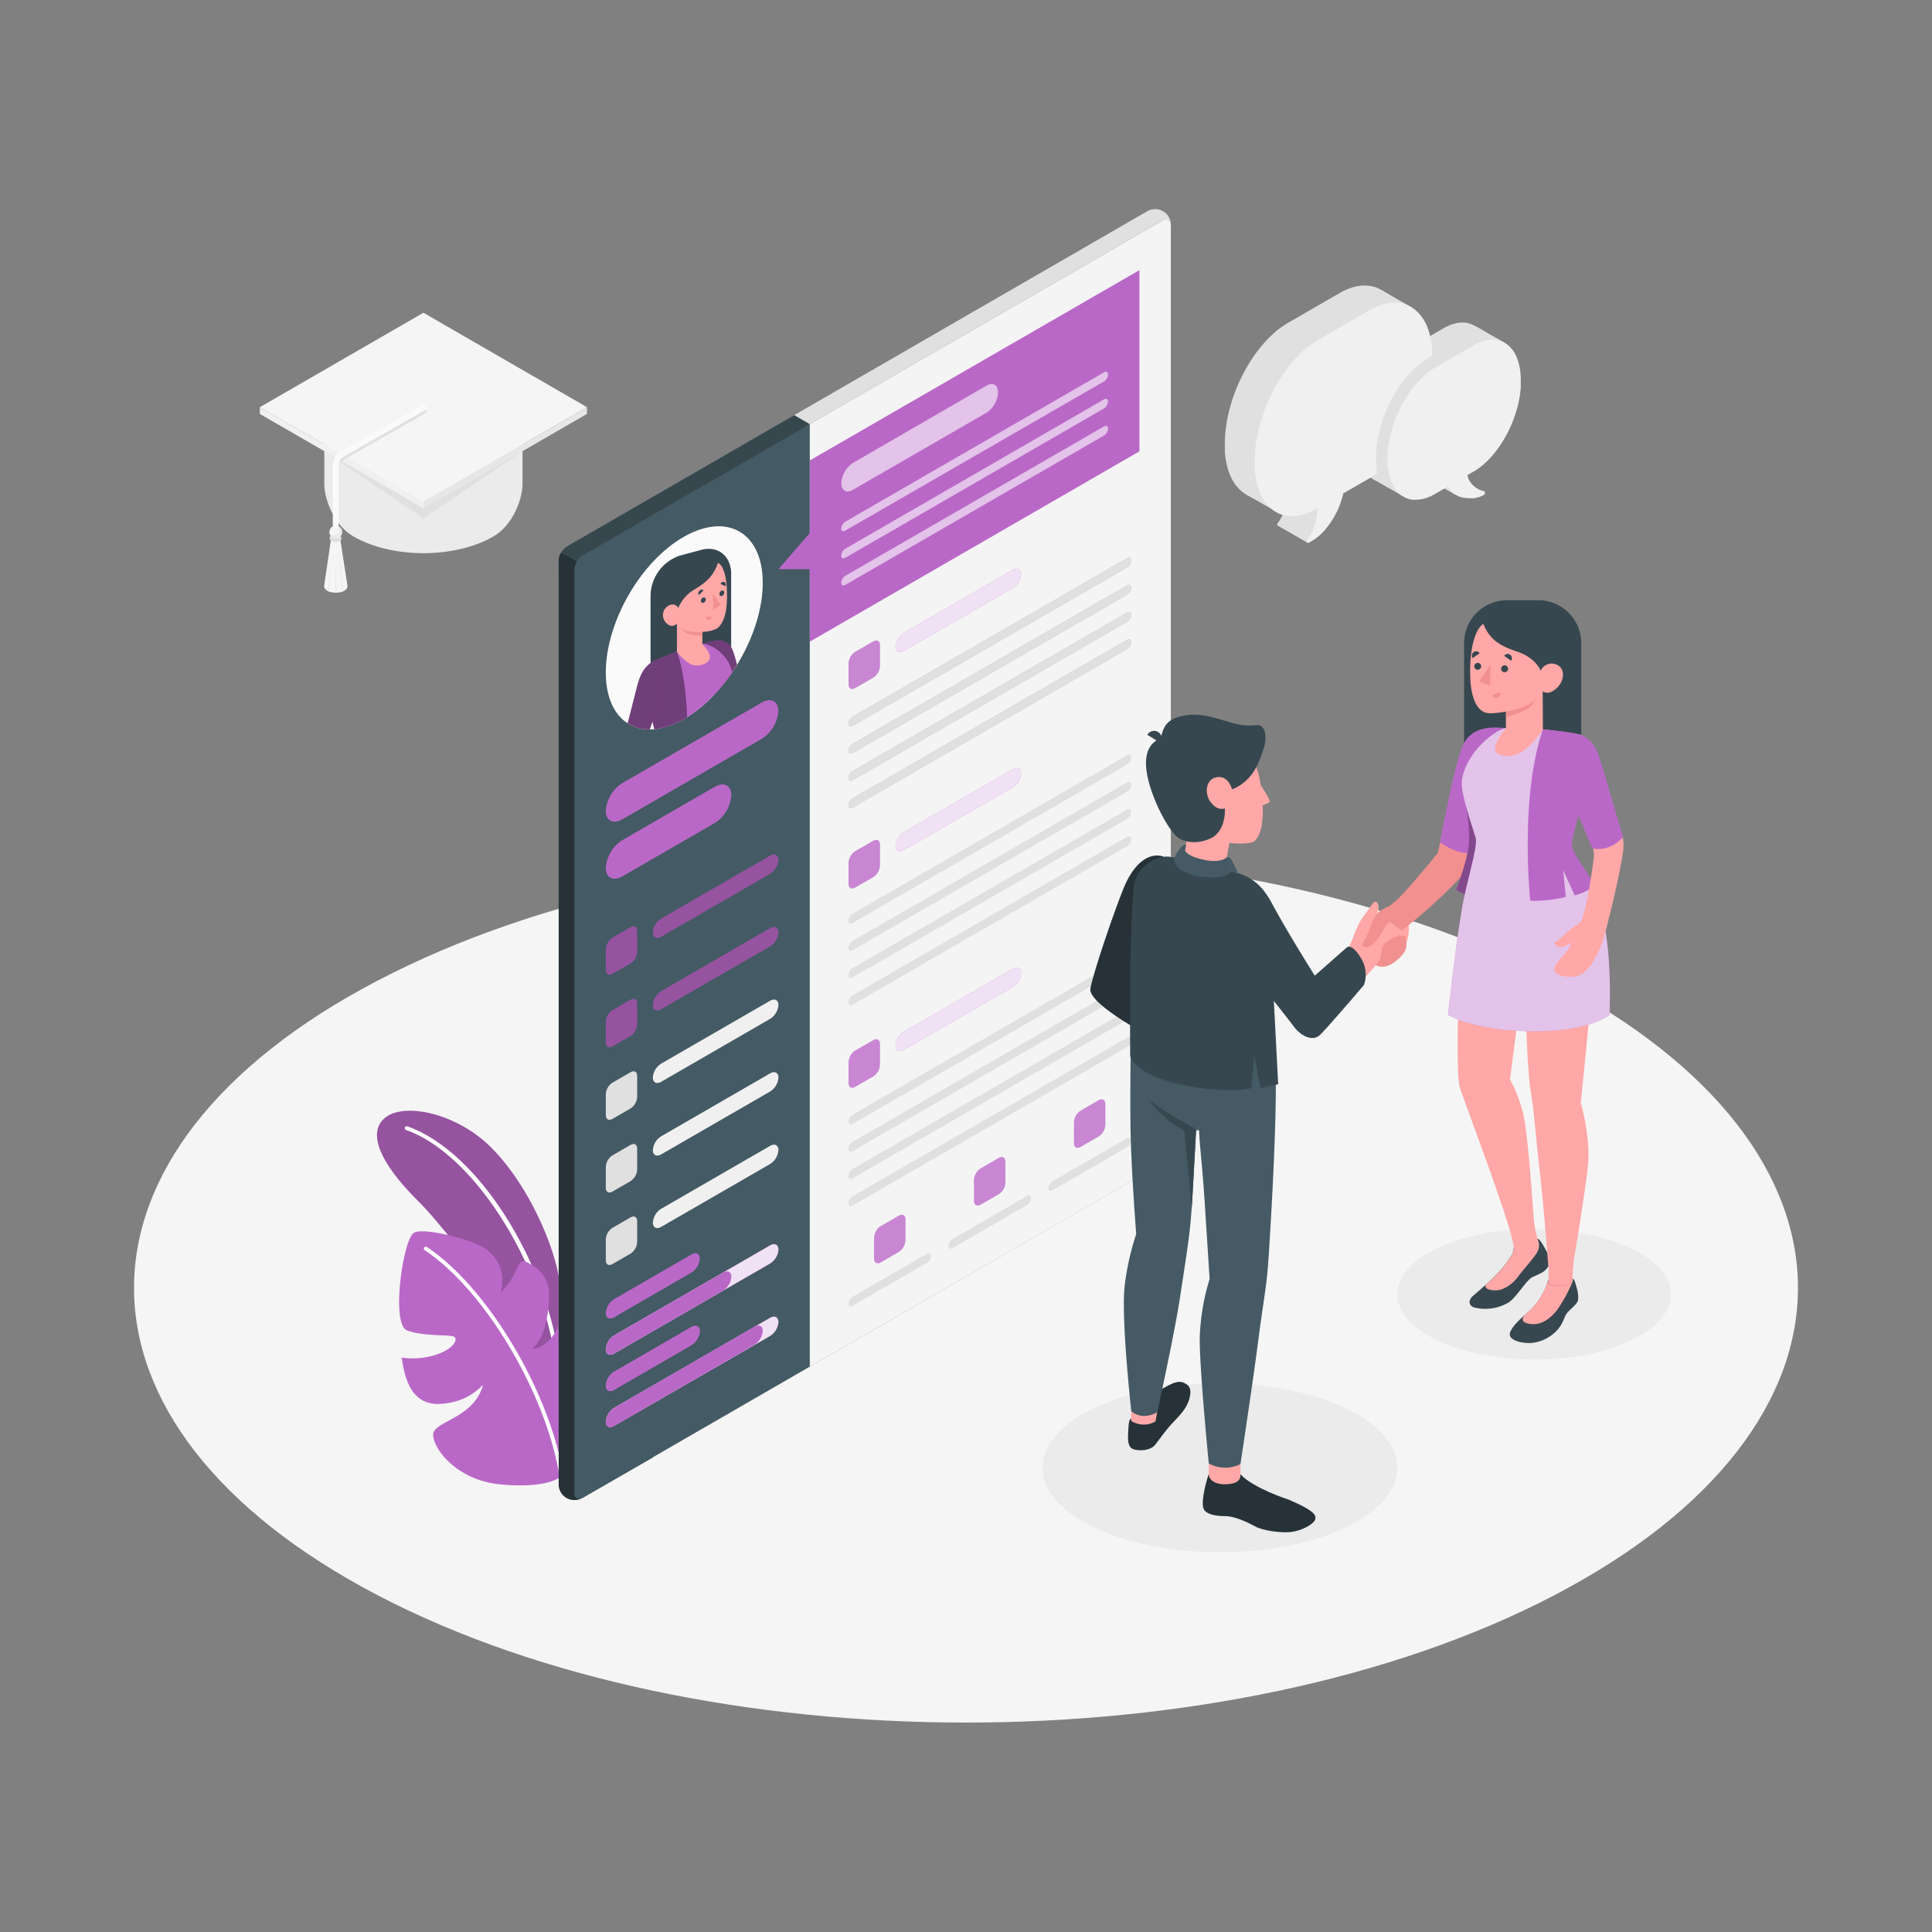 <svg xmlns="http://www.w3.org/2000/svg" xmlns:xlink="http://www.w3.org/1999/xlink" viewBox="0 0 500 500"><rect x="0" y="0" width="500" height="500" fill="#808080" stroke="none"/><defs><clipPath id="freepik--clip-path--inject-15"><path d="M177.09,138.86c-11.22,6.32-20.31,22.07-20.31,35.17s9.09,18.48,20.31,12,20.31-22.22,20.31-35.18S188.3,132.53,177.09,138.86Z" style="fill:none"></path></clipPath></defs><g id="freepik--Floor--inject-15"><path d="M97.75,412.85c84.08,43.93,220.42,43.93,304.5,0s84.09-115.15,0-159.08-220.42-43.93-304.5,0S13.66,368.92,97.75,412.85Z" style="fill:#f5f5f5"></path></g><g id="freepik--Shadow--inject-15"><ellipse cx="315.71" cy="379.86" rx="45.91" ry="21.88" style="fill:#ebebeb"></ellipse><ellipse cx="397.04" cy="334.96" rx="35.42" ry="16.88" style="fill:#ebebeb"></ellipse></g><g id="freepik--Plants--inject-15"><path d="M144.59,330.23c-2-10.56-9.32-25.61-18.25-34-8.59-8.06-21.34-10.87-26.42-7.15s-1.75,11.76,8.11,21.56c11.13,11.05,32.5,41.71,36.56,59.08Z" style="fill:#BA68C8"></path><g style="opacity:0.2"><path d="M144.59,330.23c-2-10.56-9.32-25.61-18.25-34-8.59-8.06-21.34-10.87-26.42-7.15s-1.75,11.76,8.11,21.56c11.13,11.05,32.5,41.71,36.56,59.08Z"></path></g><path d="M144.59,355.64a.51.51,0,0,1-.5-.46c-2.52-26.6-21.12-56.5-39-62.73a.51.51,0,0,1-.31-.64.51.51,0,0,1,.64-.31c18.54,6.45,37.09,36.17,39.69,63.59a.51.51,0,0,1-.45.55Z" style="fill:#fff"></path><path d="M144.59,382.49s-3.46,2.76-15,1.68-17.49-9.33-17.49-12.87,10.61-4.15,12.91-12.93a15.34,15.34,0,0,1-8.84,4.69c-6,1.13-10.82-.79-12.19-11.72a19.6,19.6,0,0,0,8.82-.73c4.75-1.53,5.88-4.14,4.64-4.7s-7.86,0-12.1-1.61-1-23.69,1.78-25.26,15.93,2.13,18.49,4.11c2.28,1.76,5.48,4.81,4,11.26a16.17,16.17,0,0,0,4-5.88c1.24-3,2.14-2.3,4-1.15a9,9,0,0,1,4.39,6c.45,2.8-.28,12.46-4.22,15.6,0,0,3.78.48,6.87-5.9,0,0,6,2.42,7.36,6.34S154.85,372.53,144.59,382.49Z" style="fill:#BA68C8"></path><path d="M145.61,384.67a.51.51,0,0,1-.5-.44c-2.64-21.61-19.07-50-35.18-60.66a.5.5,0,0,1,.56-.84c16.31,10.85,33,39.53,35.61,61.38a.5.5,0,0,1-.43.56Z" style="fill:#fff"></path></g><g id="freepik--Device--inject-15"><path d="M146.62,387.69a4.65,4.65,0,0,1-2-3.67V145.11a4.78,4.78,0,0,1,2.17-3.75l150-86.62a4.07,4.07,0,0,1,6.23,3.6L150.82,387.61A4.64,4.64,0,0,1,146.62,387.69Z" style="fill:#e0e0e0"></path><path d="M148.65,149.65l60.93-39.87-4.06-2.35-58.76,33.93a4.78,4.78,0,0,0-2.17,3.75v2.19Z" style="fill:#37474f"></path><path d="M148.65,149.65l60.93-39.87-4.06-2.35-58.76,33.93a4.78,4.78,0,0,0-2.17,3.75v2.19Z" style="fill:#37474f;opacity:0.2"></path><path d="M169,156.68,145.22,143a4.43,4.43,0,0,0-.63,2.13V384a4.07,4.07,0,0,0,6.23,3.59L169,377.14Z" style="fill:#263238"></path><path d="M169,156.68,145.22,143a4.43,4.43,0,0,0-.63,2.13V384a4.07,4.07,0,0,0,6.23,3.59L169,377.14Z" style="fill:#263238;opacity:0.4"></path><path d="M150.82,387.61l150-86.62a4.78,4.78,0,0,0,2.17-3.75V58.34c0-1.38-1-1.94-2.17-1.25l-150,86.62a4.78,4.78,0,0,0-2.17,3.75v238.9C148.65,387.74,149.62,388.3,150.82,387.61Z" style="fill:#455a64"></path><path d="M150.82,387.61l150-86.62a4.78,4.78,0,0,0,2.17-3.75V58.34c0-1.38-1-1.94-2.17-1.25l-150,86.62a4.78,4.78,0,0,0-2.17,3.75v238.9C148.65,387.74,149.62,388.3,150.82,387.61Z" style="fill:#455a64;opacity:0.1"></path><path d="M161.11,202.64l36-20.8c2.39-1.38,4.33-.4,4.33,2.19a9.29,9.29,0,0,1-4.33,7.19l-36,20.8c-2.4,1.38-4.33.4-4.33-2.19A9.26,9.26,0,0,1,161.11,202.64Z" style="fill:#BA68C8"></path><path d="M161.11,217.4l23.83-13.76c2.39-1.38,4.33-.4,4.33,2.19a9.29,9.29,0,0,1-4.33,7.19l-23.83,13.76c-2.4,1.38-4.33.4-4.33-2.19A9.26,9.26,0,0,1,161.11,217.4Z" style="fill:#BA68C8"></path><path d="M158.51,242.66l4.66-2.69c1-.55,1.73-.1,1.73,1v5.38a3.83,3.83,0,0,1-1.73,3L158.51,252c-1,.56-1.73.11-1.73-1v-5.38A3.84,3.84,0,0,1,158.51,242.66Z" style="fill:#BA68C8"></path><path d="M158.51,242.66l4.66-2.69c1-.55,1.73-.1,1.73,1v5.38a3.83,3.83,0,0,1-1.73,3L158.51,252c-1,.56-1.73.11-1.73-1v-5.38A3.84,3.84,0,0,1,158.51,242.66Z" style="opacity:0.2"></path><path d="M158.51,261.43l4.66-2.69c1-.56,1.73-.11,1.73,1v5.38a3.86,3.86,0,0,1-1.73,3l-4.66,2.69c-1,.55-1.73.1-1.73-1v-5.38A3.81,3.81,0,0,1,158.51,261.43Z" style="fill:#BA68C8"></path><g style="opacity:0.2"><path d="M158.51,261.43l4.66-2.69c1-.56,1.73-.11,1.73,1v5.38a3.86,3.86,0,0,1-1.73,3l-4.66,2.69c-1,.55-1.73.1-1.73-1v-5.38A3.81,3.81,0,0,1,158.51,261.43Z"></path></g><path d="M171.13,256.49l28.16-16.27c1.2-.69,2.17-.2,2.17,1.1a4.64,4.64,0,0,1-2.17,3.59l-28.16,16.27c-1.2.69-2.17.2-2.17-1.1A4.64,4.64,0,0,1,171.13,256.49Z" style="fill:#BA68C8"></path><path d="M171.13,256.49l28.16-16.27c1.2-.69,2.17-.2,2.17,1.1a4.64,4.64,0,0,1-2.17,3.59l-28.16,16.27c-1.2.69-2.17.2-2.17-1.1A4.64,4.64,0,0,1,171.13,256.49Z" style="opacity:0.2"></path><path d="M158.51,280.19l4.66-2.69c1-.56,1.73-.11,1.73,1v5.38a3.85,3.85,0,0,1-1.73,3l-4.66,2.69c-1,.55-1.73.1-1.73-1v-5.38A3.81,3.81,0,0,1,158.51,280.19Z" style="fill:#e0e0e0"></path><path d="M171.13,275.25,199.29,259c1.2-.69,2.17-.2,2.17,1.1a4.62,4.62,0,0,1-2.17,3.59l-28.16,16.27c-1.2.69-2.17.2-2.17-1.1A4.64,4.64,0,0,1,171.13,275.25Z" style="fill:#f0f0f0"></path><path d="M158.51,299l4.66-2.69c1-.56,1.73-.11,1.73,1v5.38a3.85,3.85,0,0,1-1.73,3l-4.66,2.69c-1,.55-1.73.1-1.73-1V302A3.81,3.81,0,0,1,158.51,299Z" style="fill:#e0e0e0"></path><path d="M171.13,294.06l28.16-16.26c1.2-.7,2.17-.2,2.17,1.09a4.64,4.64,0,0,1-2.17,3.6l-28.16,16.26c-1.2.69-2.17.2-2.17-1.1A4.64,4.64,0,0,1,171.13,294.06Z" style="fill:#f0f0f0"></path><path d="M158.51,317.76l4.66-2.69c1-.56,1.73-.11,1.73,1v5.38a3.85,3.85,0,0,1-1.73,3l-4.66,2.69c-1,.55-1.73.1-1.73-1v-5.38A3.81,3.81,0,0,1,158.51,317.76Z" style="fill:#e0e0e0"></path><path d="M171.13,312.82l28.16-16.26c1.2-.7,2.17-.2,2.17,1.09a4.64,4.64,0,0,1-2.17,3.6l-28.16,16.26c-1.2.69-2.17.2-2.17-1.1A4.64,4.64,0,0,1,171.13,312.82Z" style="fill:#f0f0f0"></path><path d="M158.94,336.22l20-11.57c1.2-.69,2.17-.2,2.17,1.1a4.64,4.64,0,0,1-2.17,3.59l-20,11.57c-1.19.69-2.16.2-2.16-1.09A4.65,4.65,0,0,1,158.94,336.22Z" style="fill:#BA68C8"></path><path d="M158.94,345.6l40.35-23.29c1.2-.69,2.17-.2,2.17,1.09a4.64,4.64,0,0,1-2.17,3.6l-40.35,23.29c-1.19.69-2.16.2-2.16-1.09A4.65,4.65,0,0,1,158.94,345.6Z" style="fill:#BA68C8"></path><path d="M158.94,345.6l40.35-23.29c1.2-.69,2.17-.2,2.17,1.09a4.64,4.64,0,0,1-2.17,3.6l-40.35,23.29c-1.19.69-2.16.2-2.16-1.09A4.65,4.65,0,0,1,158.94,345.6Z" style="fill:#fff;opacity:0.8"></path><path d="M158.94,345.6l28.17-16.26c1.19-.69,2.16-.2,2.16,1.1a4.65,4.65,0,0,1-2.16,3.59l-28.17,16.26c-1.19.69-2.16.2-2.16-1.09A4.65,4.65,0,0,1,158.94,345.6Z" style="fill:#BA68C8"></path><path d="M158.94,355l20-11.57c1.2-.69,2.17-.2,2.17,1.1a4.64,4.64,0,0,1-2.17,3.59l-20,11.57c-1.19.69-2.16.2-2.16-1.09A4.65,4.65,0,0,1,158.94,355Z" style="fill:#BA68C8"></path><path d="M171.13,237.72l28.16-16.26c1.2-.69,2.17-.2,2.17,1.1a4.64,4.64,0,0,1-2.17,3.59l-28.16,16.26c-1.2.69-2.17.2-2.17-1.09A4.64,4.64,0,0,1,171.13,237.72Z" style="fill:#BA68C8"></path><path d="M171.13,237.72l28.16-16.26c1.2-.69,2.17-.2,2.17,1.1a4.64,4.64,0,0,1-2.17,3.59l-28.16,16.26c-1.2.69-2.17.2-2.17-1.09A4.64,4.64,0,0,1,171.13,237.72Z" style="opacity:0.2"></path><path d="M158.94,355l20-11.57c1.2-.69,2.17-.2,2.17,1.1a4.64,4.64,0,0,1-2.17,3.59l-20,11.57c-1.19.69-2.16.2-2.16-1.09A4.65,4.65,0,0,1,158.94,355Z" style="fill:#BA68C8"></path><path d="M158.94,364.35l40.35-23.29c1.2-.69,2.17-.2,2.17,1.09a4.64,4.64,0,0,1-2.17,3.6L158.94,369c-1.19.7-2.16.2-2.16-1.09A4.65,4.65,0,0,1,158.94,364.35Z" style="fill:#BA68C8"></path><path d="M158.94,364.35l40.35-23.29c1.2-.69,2.17-.2,2.17,1.09a4.64,4.64,0,0,1-2.17,3.6L158.94,369c-1.19.7-2.16.2-2.16-1.09A4.65,4.65,0,0,1,158.94,364.35Z" style="fill:#fff;opacity:0.8"></path><path d="M158.94,364.35l36.29-21c1.2-.69,2.17-.2,2.17,1.1a4.64,4.64,0,0,1-2.17,3.59l-36.29,21c-1.19.7-2.16.2-2.16-1.09A4.65,4.65,0,0,1,158.94,364.35Z" style="fill:#BA68C8"></path><path d="M300.84,57.09l-91.26,52.69v243.9L300.84,301a4.78,4.78,0,0,0,2.17-3.75V58.34C303,57,302,56.4,300.84,57.09Z" style="fill:#ebebeb"></path><path d="M300.84,57.09l-91.26,52.69v243.9L300.84,301a4.78,4.78,0,0,0,2.17-3.75V58.34C303,57,302,56.4,300.84,57.09Z" style="fill:#fafafa;opacity:0.6"></path><polygon points="209.58 119.16 209.58 137.92 201.46 147.3 209.58 147.3 209.58 166.06 294.88 116.81 294.88 69.91 209.58 119.16" style="fill:#BA68C8"></polygon><g style="opacity:0.6"><path d="M220.74,119.81l34.56-20c1.67-1,3-.18,3,1.75v0a6.72,6.72,0,0,1-3,5.25l-34.56,19.95c-1.68,1-3,.18-3-1.75v0A6.69,6.69,0,0,1,220.74,119.81Z" style="fill:#fff"></path></g><path d="M218.79,135l66.89-38.62c.6-.34,1.08-.1,1.08.55a2.32,2.32,0,0,1-1.08,1.8L218.79,137.3c-.6.34-1.08.1-1.08-.55A2.32,2.32,0,0,1,218.79,135Z" style="fill:#BA68C8"></path><path d="M218.79,135l66.89-38.62c.6-.34,1.08-.1,1.08.55a2.32,2.32,0,0,1-1.08,1.8L218.79,137.3c-.6.34-1.08.1-1.08-.55A2.32,2.32,0,0,1,218.79,135Z" style="fill:#BA68C8"></path><path d="M218.79,135l66.89-38.62c.6-.34,1.08-.1,1.08.55a2.32,2.32,0,0,1-1.08,1.8L218.79,137.3c-.6.34-1.08.1-1.08-.55A2.32,2.32,0,0,1,218.79,135Z" style="fill:#fff;opacity:0.6"></path><path d="M218.79,142l66.89-38.62c.6-.35,1.08-.1,1.08.55a2.3,2.3,0,0,1-1.08,1.79l-66.89,38.62c-.6.35-1.08.1-1.08-.55A2.3,2.3,0,0,1,218.79,142Z" style="fill:#BA68C8"></path><path d="M218.79,142l66.89-38.62c.6-.35,1.08-.1,1.08.55a2.3,2.3,0,0,1-1.08,1.79l-66.89,38.62c-.6.35-1.08.1-1.08-.55A2.3,2.3,0,0,1,218.79,142Z" style="fill:#fff;opacity:0.6"></path><path d="M218.79,149l66.89-38.62c.6-.34,1.08-.1,1.08.55a2.32,2.32,0,0,1-1.08,1.8l-66.89,38.62c-.6.34-1.08.1-1.08-.55A2.32,2.32,0,0,1,218.79,149Z" style="fill:#fff;opacity:0.6"></path><path d="M221.31,168.7,226,166c1-.56,1.73-.11,1.73,1v5.38a3.84,3.84,0,0,1-1.73,3l-4.66,2.69c-1,.55-1.73.1-1.73-1V171.7A3.81,3.81,0,0,1,221.31,168.7Z" style="fill:#BA68C8"></path><path d="M221.31,168.7,226,166c1-.56,1.73-.11,1.73,1v5.38a3.84,3.84,0,0,1-1.73,3l-4.66,2.69c-1,.55-1.73.1-1.73-1V171.7A3.81,3.81,0,0,1,221.31,168.7Z" style="fill:#fff;opacity:0.2"></path><path d="M233.93,163.76l28.16-16.27c1.2-.69,2.17-.2,2.17,1.1a4.64,4.64,0,0,1-2.17,3.59l-28.16,16.27c-1.2.69-2.17.2-2.17-1.1A4.64,4.64,0,0,1,233.93,163.76Z" style="fill:#BA68C8"></path><path d="M233.93,163.76l28.16-16.27c1.2-.69,2.17-.2,2.17,1.1a4.64,4.64,0,0,1-2.17,3.59l-28.16,16.27c-1.2.69-2.17.2-2.17-1.1A4.64,4.64,0,0,1,233.93,163.76Z" style="fill:#fff;opacity:0.8"></path><path d="M220.66,185.5l71-41c.6-.35,1.08-.1,1.08.54a2.31,2.31,0,0,1-1.08,1.8l-71,41c-.6.35-1.08.1-1.08-.55A2.3,2.3,0,0,1,220.66,185.5Z" style="fill:#BA68C8"></path><path d="M220.66,192.53l71-41c.6-.34,1.08-.1,1.08.55a2.32,2.32,0,0,1-1.08,1.8l-71,41c-.6.34-1.08.1-1.08-.55A2.32,2.32,0,0,1,220.66,192.53Z" style="fill:#BA68C8"></path><path d="M220.66,199.57l71-41c.6-.35,1.08-.1,1.08.54a2.31,2.31,0,0,1-1.08,1.8l-71,41c-.6.35-1.08.1-1.08-.54A2.31,2.31,0,0,1,220.66,199.57Z" style="fill:#BA68C8"></path><path d="M220.66,206.62l71-41c.6-.34,1.08-.1,1.08.55a2.32,2.32,0,0,1-1.08,1.8l-71,41c-.6.34-1.08.1-1.08-.55A2.32,2.32,0,0,1,220.66,206.62Z" style="fill:#BA68C8"></path><path d="M220.66,185.5l71-41c.6-.35,1.08-.1,1.08.54a2.31,2.31,0,0,1-1.08,1.8l-71,41c-.6.35-1.08.1-1.08-.55A2.3,2.3,0,0,1,220.66,185.5Z" style="fill:#e0e0e0"></path><path d="M220.66,192.53l71-41c.6-.34,1.08-.1,1.08.55a2.32,2.32,0,0,1-1.08,1.8l-71,41c-.6.34-1.08.1-1.08-.55A2.32,2.32,0,0,1,220.66,192.53Z" style="fill:#e0e0e0"></path><path d="M220.66,199.57l71-41c.6-.35,1.08-.1,1.08.54a2.31,2.31,0,0,1-1.08,1.8l-71,41c-.6.35-1.08.1-1.08-.54A2.31,2.31,0,0,1,220.66,199.57Z" style="fill:#e0e0e0"></path><path d="M220.66,206.62l71-41c.6-.34,1.08-.1,1.08.55a2.32,2.32,0,0,1-1.08,1.8l-71,41c-.6.34-1.08.1-1.08-.55A2.32,2.32,0,0,1,220.66,206.62Z" style="fill:#e0e0e0"></path><path d="M220.66,185.5l71-41c.6-.35,1.08-.1,1.08.54a2.31,2.31,0,0,1-1.08,1.8l-71,41c-.6.35-1.08.1-1.08-.55A2.3,2.3,0,0,1,220.66,185.5Z" style="fill:#e0e0e0;opacity:0.8"></path><path d="M220.66,192.53l71-41c.6-.34,1.08-.1,1.08.55a2.32,2.32,0,0,1-1.08,1.8l-71,41c-.6.34-1.08.1-1.08-.55A2.32,2.32,0,0,1,220.66,192.53Z" style="fill:#e0e0e0;opacity:0.8"></path><path d="M220.66,199.57l71-41c.6-.35,1.08-.1,1.08.54a2.31,2.31,0,0,1-1.08,1.8l-71,41c-.6.35-1.08.1-1.08-.54A2.31,2.31,0,0,1,220.66,199.57Z" style="fill:#e0e0e0;opacity:0.8"></path><path d="M220.66,206.62l71-41c.6-.34,1.08-.1,1.08.55a2.32,2.32,0,0,1-1.08,1.8l-71,41c-.6.34-1.08.1-1.08-.55A2.32,2.32,0,0,1,220.66,206.62Z" style="fill:#e0e0e0;opacity:0.8"></path><path d="M220.66,236.5l71-41c.6-.35,1.08-.1,1.08.54a2.31,2.31,0,0,1-1.08,1.8l-71,41c-.6.35-1.08.1-1.08-.55A2.3,2.3,0,0,1,220.66,236.5Z" style="fill:#e0e0e0"></path><path d="M220.66,243.53l71-41c.6-.34,1.08-.1,1.08.55a2.32,2.32,0,0,1-1.08,1.8l-71,41c-.6.34-1.08.1-1.08-.55A2.32,2.32,0,0,1,220.66,243.53Z" style="fill:#e0e0e0"></path><path d="M220.66,250.57l71-41c.6-.35,1.08-.1,1.08.54a2.31,2.31,0,0,1-1.08,1.8l-71,41c-.6.35-1.08.1-1.08-.54A2.31,2.31,0,0,1,220.66,250.57Z" style="fill:#e0e0e0"></path><path d="M220.66,257.62l71-41c.6-.34,1.08-.1,1.08.55a2.32,2.32,0,0,1-1.08,1.8l-71,41c-.6.34-1.08.1-1.08-.55A2.32,2.32,0,0,1,220.66,257.62Z" style="fill:#e0e0e0"></path><path d="M220.66,236.5l71-41c.6-.35,1.08-.1,1.08.54a2.31,2.31,0,0,1-1.08,1.8l-71,41c-.6.35-1.08.1-1.08-.55A2.3,2.3,0,0,1,220.66,236.5Z" style="fill:#e0e0e0;opacity:0.8"></path><path d="M220.66,243.53l71-41c.6-.34,1.08-.1,1.08.55a2.32,2.32,0,0,1-1.08,1.8l-71,41c-.6.34-1.08.1-1.08-.55A2.32,2.32,0,0,1,220.66,243.53Z" style="fill:#e0e0e0;opacity:0.8"></path><path d="M220.66,250.57l71-41c.6-.35,1.08-.1,1.08.54a2.31,2.31,0,0,1-1.08,1.8l-71,41c-.6.35-1.08.1-1.08-.54A2.31,2.31,0,0,1,220.66,250.57Z" style="fill:#e0e0e0;opacity:0.8"></path><path d="M220.66,257.62l71-41c.6-.34,1.08-.1,1.08.55a2.32,2.32,0,0,1-1.08,1.8l-71,41c-.6.34-1.08.1-1.08-.55A2.32,2.32,0,0,1,220.66,257.62Z" style="fill:#e0e0e0;opacity:0.8"></path><path d="M220.66,288.5l71-41c.6-.35,1.08-.1,1.08.54a2.31,2.31,0,0,1-1.08,1.8l-71,41c-.6.35-1.08.1-1.08-.55A2.3,2.3,0,0,1,220.66,288.5Z" style="fill:#e0e0e0"></path><path d="M220.66,295.53l71-41c.6-.34,1.08-.1,1.08.55a2.32,2.32,0,0,1-1.08,1.8l-71,41c-.6.34-1.08.1-1.08-.55A2.32,2.32,0,0,1,220.66,295.53Z" style="fill:#e0e0e0"></path><path d="M220.66,302.57l71-41c.6-.35,1.08-.1,1.08.54a2.31,2.31,0,0,1-1.08,1.8l-71,41c-.6.35-1.08.1-1.08-.54A2.31,2.31,0,0,1,220.66,302.57Z" style="fill:#e0e0e0"></path><path d="M220.66,309.62l71-41c.6-.34,1.08-.1,1.08.55a2.32,2.32,0,0,1-1.08,1.8l-71,41c-.6.34-1.08.1-1.08-.55A2.32,2.32,0,0,1,220.66,309.62Z" style="fill:#e0e0e0"></path><path d="M220.66,288.5l71-41c.6-.35,1.08-.1,1.08.54a2.31,2.31,0,0,1-1.08,1.8l-71,41c-.6.35-1.08.1-1.08-.55A2.3,2.3,0,0,1,220.66,288.5Z" style="fill:#e0e0e0;opacity:0.8"></path><path d="M220.66,295.53l71-41c.6-.34,1.08-.1,1.08.55a2.32,2.32,0,0,1-1.08,1.8l-71,41c-.6.34-1.08.1-1.08-.55A2.32,2.32,0,0,1,220.66,295.53Z" style="fill:#e0e0e0;opacity:0.8"></path><path d="M220.66,302.57l71-41c.6-.35,1.08-.1,1.08.54a2.31,2.31,0,0,1-1.08,1.8l-71,41c-.6.35-1.08.1-1.08-.54A2.31,2.31,0,0,1,220.66,302.57Z" style="fill:#e0e0e0;opacity:0.8"></path><path d="M220.66,309.62l71-41c.6-.34,1.08-.1,1.08.55a2.32,2.32,0,0,1-1.08,1.8l-71,41c-.6.34-1.08.1-1.08-.55A2.32,2.32,0,0,1,220.66,309.62Z" style="fill:#e0e0e0;opacity:0.8"></path><path d="M221.31,220.29,226,217.6c1-.55,1.73-.1,1.73,1V224a3.81,3.81,0,0,1-1.73,3l-4.66,2.69c-1,.55-1.73.11-1.73-1v-5.38A3.82,3.82,0,0,1,221.31,220.29Z" style="fill:#BA68C8"></path><path d="M221.31,220.29,226,217.6c1-.55,1.73-.1,1.73,1V224a3.81,3.81,0,0,1-1.73,3l-4.66,2.69c-1,.55-1.73.11-1.73-1v-5.38A3.82,3.82,0,0,1,221.31,220.29Z" style="fill:#fff;opacity:0.2"></path><path d="M233.93,215.35l28.16-16.26c1.2-.69,2.17-.2,2.17,1.09a4.64,4.64,0,0,1-2.17,3.6L233.93,220c-1.2.69-2.17.2-2.17-1.09A4.64,4.64,0,0,1,233.93,215.35Z" style="fill:#BA68C8"></path><path d="M233.93,215.35l28.16-16.26c1.2-.69,2.17-.2,2.17,1.09a4.64,4.64,0,0,1-2.17,3.6L233.93,220c-1.2.69-2.17.2-2.17-1.09A4.64,4.64,0,0,1,233.93,215.35Z" style="fill:#fff;opacity:0.8"></path><path d="M221.31,271.89,226,269.2c1-.56,1.73-.11,1.73,1v5.38a3.82,3.82,0,0,1-1.73,3l-4.66,2.69c-1,.55-1.73.1-1.73-1v-5.38A3.81,3.81,0,0,1,221.31,271.89Z" style="fill:#BA68C8"></path><path d="M221.31,271.89,226,269.2c1-.56,1.73-.11,1.73,1v5.38a3.82,3.82,0,0,1-1.73,3l-4.66,2.69c-1,.55-1.73.1-1.73-1v-5.38A3.81,3.81,0,0,1,221.31,271.89Z" style="fill:#fff;opacity:0.2"></path><path d="M233.93,267l28.16-16.27c1.2-.69,2.17-.2,2.17,1.1a4.65,4.65,0,0,1-2.17,3.6l-28.16,16.26c-1.2.69-2.17.2-2.17-1.1A4.64,4.64,0,0,1,233.93,267Z" style="fill:#BA68C8"></path><path d="M233.93,267l28.16-16.27c1.2-.69,2.17-.2,2.17,1.1a4.65,4.65,0,0,1-2.17,3.6l-28.16,16.26c-1.2.69-2.17.2-2.17-1.1A4.64,4.64,0,0,1,233.93,267Z" style="fill:#fff;opacity:0.8"></path><path d="M227.94,317.31l4.66-2.69c1-.55,1.74-.1,1.74,1V321a3.82,3.82,0,0,1-1.74,3l-4.66,2.69c-.95.56-1.73.11-1.73-1v-5.38A3.86,3.86,0,0,1,227.94,317.31Z" style="fill:#BA68C8"></path><path d="M220.66,335.59l19.23-11.1c.6-.34,1.08-.1,1.08.55a2.32,2.32,0,0,1-1.08,1.8l-19.23,11.1c-.6.34-1.08.1-1.08-.55A2.32,2.32,0,0,1,220.66,335.59Z" style="fill:#e0e0e0"></path><path d="M253.81,302.37l4.66-2.69c.95-.55,1.73-.1,1.73,1v5.38a3.83,3.83,0,0,1-1.73,3l-4.66,2.69c-1,.55-1.74.11-1.74-1v-5.38A3.83,3.83,0,0,1,253.81,302.37Z" style="fill:#BA68C8"></path><path d="M246.52,320.65l19.23-11.1c.6-.35,1.08-.1,1.08.55a2.3,2.3,0,0,1-1.08,1.79L246.52,323c-.6.35-1.08.1-1.08-.54A2.31,2.31,0,0,1,246.52,320.65Z" style="fill:#e0e0e0"></path><path d="M279.67,287.43l4.66-2.69c.95-.56,1.73-.11,1.73,1v5.38a3.85,3.85,0,0,1-1.73,3l-4.66,2.69c-1,.55-1.73.1-1.73-1v-5.38A3.81,3.81,0,0,1,279.67,287.43Z" style="fill:#BA68C8"></path><path d="M227.94,317.31l4.66-2.69c1-.55,1.74-.1,1.74,1V321a3.82,3.82,0,0,1-1.74,3l-4.66,2.69c-.95.56-1.73.11-1.73-1v-5.38A3.86,3.86,0,0,1,227.94,317.31Z" style="fill:#fff;opacity:0.2"></path><path d="M253.81,302.37l4.66-2.69c.95-.55,1.73-.1,1.73,1v5.38a3.83,3.83,0,0,1-1.73,3l-4.66,2.69c-1,.55-1.74.11-1.74-1v-5.38A3.83,3.83,0,0,1,253.81,302.37Z" style="fill:#fff;opacity:0.2"></path><path d="M279.67,287.43l4.66-2.69c.95-.56,1.73-.11,1.73,1v5.38a3.85,3.85,0,0,1-1.73,3l-4.66,2.69c-1,.55-1.73.1-1.73-1v-5.38A3.81,3.81,0,0,1,279.67,287.43Z" style="fill:#fff;opacity:0.2"></path><path d="M272.38,305.71l19.23-11.1c.6-.35,1.08-.1,1.08.54a2.31,2.31,0,0,1-1.08,1.8l-19.23,11.1c-.59.35-1.08.1-1.08-.55A2.33,2.33,0,0,1,272.38,305.71Z" style="fill:#e0e0e0"></path><g style="clip-path:url(#freepik--clip-path--inject-15)"><path d="M177.09,138.86c-11.22,6.32-20.31,22.07-20.31,35.17s9.09,18.48,20.31,12,20.31-22.22,20.31-35.18S188.3,132.53,177.09,138.86Z" style="fill:#fafafa"></path><path d="M177.09,138.86c-11.22,6.32-20.31,22.07-20.31,35.17s9.09,18.48,20.31,12,20.31-22.22,20.31-35.18S188.3,132.53,177.09,138.86Z" style="fill:none"></path><path d="M177.09,138.86c-11.22,6.32-20.31,22.07-20.31,35.17s9.09,18.48,20.31,12,20.31-22.22,20.31-35.18S188.3,132.53,177.09,138.86Z" style="fill:none"></path><path d="M186.93,179.23l-16.26,4.36a1.77,1.77,0,0,1-2.31-1.86V154.05A11.1,11.1,0,0,1,176,143.78l5.56-1.49c4.23-1.13,7.66,1.63,7.66,6.16v27.69A3.35,3.35,0,0,1,186.93,179.23Z" style="fill:#37474f"></path><path d="M187.71,186.39,186,178.84s0-10.19-1.45-11.13-1.87-1.12-1.87-1.12c1.86-.64,5.78-1.12,7,2.46,1.17,3.38,2.92,11.71,3.75,15.81Z" style="fill:#f28f8f"></path><path d="M187.57,186.43l-5.8-19.75c2.57-1,5.87-1.83,7.47.82,1.44,2.38,3.74,14.85,4.19,17.36Z" style="fill:#BA68C8"></path><g style="opacity:0.4"><path d="M187.57,186.43l-5.8-19.75c2.57-1,5.87-1.83,7.47.82,1.44,2.38,3.74,14.85,4.19,17.36Z"></path></g><path d="M188.35,186.22l-5.7,1.53a13,13,0,0,1,1.59-4.65,9.28,9.28,0,0,1,4.68-3.51A33.32,33.32,0,0,0,188.35,186.22Z" style="fill:#BA68C8"></path><path d="M188.35,186.22l-5.7,1.53a13,13,0,0,1,1.59-4.65,9.28,9.28,0,0,1,4.68-3.51A33.32,33.32,0,0,0,188.35,186.22Z" style="fill:#BA68C8"></path><g style="opacity:0.7"><path d="M188.35,186.22l-5.7,1.53a13,13,0,0,1,1.59-4.65,9.28,9.28,0,0,1,4.68-3.51A33.32,33.32,0,0,0,188.35,186.22Z"></path></g><path d="M187.13,186.55l-16,4.27-1.76-5.45s4.67-10.93-1.1-13.74c.73-.55,6.88-2.95,6.88-2.95l6.61-2c1.26-.34,6.35,1.92,7.64,6.93.46,1.77.3,3.36-2.29,12.58C187.14,186.31,187.13,186.43,187.13,186.55Z" style="fill:#BA68C8"></path><path d="M185.81,145.69c1.1.4,2.46,3,2.33,9.27-.11,5.32-1.71,7-2.51,7.64a8.6,8.6,0,0,1-3.86.91v3.17s2.08,2,1.95,3.52-3,2.6-4.94,1.7a11.16,11.16,0,0,1-3.59-3.22l0-7.3a1.68,1.68,0,0,1-2.39.15,2.83,2.83,0,0,1-.69-4c1-1.31,2.75-1.5,3.43-.19a9.87,9.87,0,0,1,4.3-4.85C183,150.57,184.72,148.86,185.81,145.69Z" style="fill:#ffa8a7"></path><path d="M182.64,155.11a.92.92,0,0,1-.59.88.49.49,0,0,1-.65-.48.92.92,0,0,1,.59-.88A.49.49,0,0,1,182.64,155.11Z" style="fill:#37474f"></path><path d="M182.8,159.55l1.44.1a1,1,0,0,1-.93.81C182.91,160.43,182.68,160,182.8,159.55Z" style="fill:#f28f8f"></path><path d="M187.72,151.71l-1.25-.59a.84.84,0,0,1,1-.51A.79.79,0,0,1,187.72,151.71Z" style="fill:#37474f"></path><path d="M180.84,154.05l1.25-1.27a.67.67,0,0,0-1,.05A1,1,0,0,0,180.84,154.05Z" style="fill:#37474f"></path><path d="M187.43,153.35a.91.91,0,0,1-.59.88.49.49,0,0,1-.65-.49.93.93,0,0,1,.59-.88A.49.49,0,0,1,187.43,153.35Z" style="fill:#37474f"></path><polygon points="184.51 153.75 184.6 157.72 186.57 156.54 184.51 153.75" style="fill:#f28f8f"></polygon><path d="M181.77,163.51c-1.58.2-4.84.07-5.35-1.17a2.54,2.54,0,0,0,1.14,1.45c1,.64,4.21.78,4.21.78Z" style="fill:#f28f8f"></path><polygon points="171.22 190.81 170.55 188.43 172.31 190.52 171.22 190.81" style="fill:#BA68C8"></polygon><path d="M169.91,191.16A70.19,70.19,0,0,0,167,181.1c-1.68-4.61.2-8.59,1.33-9.47s6.88-2.95,6.88-2.95c2.08,5.92,2.65,13.85,2.7,20.34Z" style="fill:#BA68C8"></path><path d="M169.91,191.16A70.19,70.19,0,0,0,167,181.1c-1.68-4.61.2-8.59,1.33-9.47s6.88-2.95,6.88-2.95c2.08,5.92,2.65,13.85,2.7,20.34Z" style="opacity:0.4"></path><path d="M167.07,191.92l-5.71,1.53a3.51,3.51,0,0,1-.45-.36s2.7-10.42,3.56-13.88,1.52-5.84,3.84-7.58c4.17,2.71,2.24,10.24,2.24,10.24Z" style="fill:#BA68C8"></path><path d="M167.07,191.92l-5.71,1.53a3.51,3.51,0,0,1-.45-.36s2.7-10.42,3.56-13.88,1.52-5.84,3.84-7.58c4.17,2.71,2.24,10.24,2.24,10.24Z" style="opacity:0.4"></path><path d="M177.09,138.86c-11.22,6.32-20.31,22.07-20.31,35.17s9.09,18.48,20.31,12,20.31-22.22,20.31-35.18S188.3,132.53,177.09,138.86Z" style="fill:none"></path><path d="M177.09,138.86c-11.22,6.32-20.31,22.07-20.31,35.17s9.09,18.48,20.31,12,20.31-22.22,20.31-35.18S188.3,132.53,177.09,138.86Z" style="fill:none"></path></g></g><g id="freepik--graduation-cap--inject-15"><path d="M83.93,125.33V105.52h0c-.06-3.84,2.44-7.69,7.51-10.61,10-5.79,26.26-5.79,36.28,0,5.07,2.92,7.57,6.77,7.51,10.61h0v19.74c0,3.82-2.46,10.65-7.51,13.56-10,5.79-26.26,5.79-36.28,0-5-2.88-7.5-9.66-7.51-13.45h0Z" style="fill:#ebebeb"></path><polygon points="109.58 80.94 151.91 105.38 109.58 129.82 67.25 105.38 109.58 80.94" style="fill:#f5f5f5"></polygon><path d="M88.4,117.59l20.85-11.9A.75.75,0,0,1,110,107L89.89,118.45Z" style="fill:#e0e0e0"></path><polygon points="151.91 105.38 151.91 107.13 109.58 131.56 109.58 129.82 151.91 105.38" style="fill:#e6e6e6"></polygon><polygon points="67.25 105.38 67.25 107.13 109.58 131.56 109.58 129.82 67.25 105.38" style="fill:#f0f0f0"></polygon><path d="M87.35,118.73l1.29.74a2.24,2.24,0,0,1,.79-.77l.45-.26-1.47-.84A3.46,3.46,0,0,0,87.35,118.73Z" style="fill:#e0e0e0"></path><polygon points="135.28 116.73 109.58 134.18 83.95 116.77 109.58 131.56 135.28 116.73" style="fill:#e0e0e0"></polygon><path d="M85.7,139.31a2.53,2.53,0,0,0,2.32,0l1.91,12.33c0,2.33-6.05,2.33-6.05,0Z" style="fill:#f5f5f5"></path><path d="M85.59,146.35l-.38,6.76a1.94,1.94,0,0,1-.36-.15Z" style="fill:#ebebeb"></path><path d="M88.45,153.16l-.8-11L88.84,153A3.54,3.54,0,0,1,88.45,153.16Z" style="fill:#ebebeb"></path><path d="M87.09,153.38h-.38l.2-8.73Z" style="fill:#ebebeb"></path><path d="M86.85,140.34a2.17,2.17,0,0,0,1.23-.42.74.74,0,0,0,.18-1,.73.73,0,0,0-1-.19.51.51,0,0,1-.71,0,.75.75,0,1,0-.89,1.2A2.06,2.06,0,0,0,86.85,140.34Z" style="fill:#e0e0e0"></path><path d="M86.9,138.42a.74.74,0,0,0,.75-.74V120.2a2.25,2.25,0,0,1,1.12-1.94L110,106.16a.74.74,0,0,0,.28-1,.73.73,0,0,0-1-.28L88,117a3.74,3.74,0,0,0-1.87,3.23v17.48A.74.74,0,0,0,86.9,138.42Z" style="fill:#fafafa"></path><path d="M88.54,137.68a1.64,1.64,0,1,0-1.64,1.63A1.63,1.63,0,0,0,88.54,137.68Z" style="fill:#f5f5f5"></path><path d="M85.28,137.77a1.27,1.27,0,0,0,1.82.62,1.36,1.36,0,0,0,0-2.33,1.63,1.63,0,1,1-1.85,1.71Z" style="fill:#ebebeb"></path></g><g id="freepik--speech-bubbles--inject-15"><polygon points="376.61 128.03 368.88 123.58 373.13 122.68 377.36 125.63 376.61 128.03" style="fill:#e0e0e0"></polygon><path d="M363.08,88.2c0-12-7.35-17.57-16.38-12.36l-13.34,7.7c-9,5.21-16.37,19.25-16.37,31.29,0,.49,0,1,0,1.43,0,.27,0,.5,0,.76s.05.47.07.7.06.53.1.79a19.76,19.76,0,0,0,1.06,4.16c.21.5.43,1,.67,1.42a5.51,5.51,0,0,0,.38.67l.13.21a6.31,6.31,0,0,0,.77,1c.16.18.31.37.48.54l.52.5c.18.14.35.31.54.45a4.42,4.42,0,0,0,.57.39l.59.34a7.72,7.72,0,0,0,2.45.83.42.42,0,0,1,.2,0c.23,0,.44.05.67.05a4.45,4.45,0,0,0,.73,0,8,8,0,0,0,1.91-.21,11.27,11.27,0,0,0,1.11-.28v0a15.28,15.28,0,0,0,3.34-1.48l13.34-7.7a22.44,22.44,0,0,0,2.62-1.78c0-.16,0-.3,0-.45s0-.47,0-.65c0-.4,0-.81,0-1.22C349.21,105.07,355.37,93,363.08,88.2Z" style="fill:#e0e0e0"></path><path d="M365.33,79.55l-7.75-4.46c.05,0,.79,5.39.79,5.39l5.75.68Z" style="fill:#e0e0e0"></path><polygon points="329.52 131.96 322.36 127.9 326.67 126.05 329.52 131.96" style="fill:#e0e0e0"></polygon><path d="M333.36,127.22a14.59,14.59,0,0,1-2.73,8.25c-.32.42.17.79.53.6a13.82,13.82,0,0,0,4.26-3.43,21.71,21.71,0,0,0,4.61-9.27Z" style="fill:#e0e0e0"></path><path d="M330.71,136.05l7.75,4.46s4.35-3.67,4.35-11.1l-8.41-.57S334.2,133.68,330.71,136.05Z" style="fill:#e0e0e0"></path><path d="M351.35,114.19q0,.56,0,1.08c0,.2,0,.37,0,.56s0,.35.06.53,0,.4.07.6a12.87,12.87,0,0,0,.62,2.6,3.43,3.43,0,0,0,.16.45,6.14,6.14,0,0,0,.25.59,4.53,4.53,0,0,0,.27.54,3.41,3.41,0,0,0,.28.5l.1.16a7.64,7.64,0,0,0,.58.79,3.52,3.52,0,0,0,.36.41l.38.37a4.35,4.35,0,0,0,.41.34,4,4,0,0,0,.43.29c.15.09.29.18.45.26l.46.22.48.17h0a8.89,8.89,0,0,0,.89.22l.15,0a2.74,2.74,0,0,0,.5,0,2.4,2.4,0,0,0,.54,0,6.39,6.39,0,0,0,1.28-.13,8.84,8.84,0,0,0,1-.23,11.56,11.56,0,0,0,2.51-1.11l10-5.78a16.06,16.06,0,0,0,2.51-1.79h0c.28-.24.56-.5.84-.76a18.46,18.46,0,0,0,1.43-1.49L379,113c.17-.2.33-.41.5-.62a1,1,0,0,1,.15-.2,28.61,28.61,0,0,0,1.84-2.75c.15-.25.29-.51.44-.77s.29-.52.43-.79.27-.54.41-.8l.38-.82c.13-.27.25-.56.37-.82.21-.48.4-1,.57-1.46,0-.09.07-.18.1-.27.11-.28.2-.56.29-.84.18-.54.34-1.08.5-1.64a30.64,30.64,0,0,0,.79-4c0-.23.05-.45.08-.68s0-.39.05-.59,0-.4,0-.6q0-.56,0-1.11c0-9-5.51-13.21-12.29-9.3l-10,5.79C356.86,94.62,351.35,105.15,351.35,114.19Z" style="fill:#e0e0e0"></path><polygon points="389.51 88.78 381.82 84.36 378.92 86.41 387.89 91.84 389.51 88.78" style="fill:#e0e0e0"></polygon><polygon points="363.11 128.45 355.38 124 361.44 122.19 363.11 128.45" style="fill:#e0e0e0"></polygon><path d="M372.13,118.59c0,1.6,2,3.78,4.29,4.19.31.06.23.74-.14,1a6.92,6.92,0,0,1-4.47.74,5.61,5.61,0,0,1-4.8-3Z" style="fill:#BA68C8"></path><path d="M354.44,80.29,341.09,88c-9,5.21-16.36,19.25-16.36,31.28,0,.5,0,1,0,1.44,0,.27,0,.5,0,.76s.05.46.08.69.06.55.1.8a19.51,19.51,0,0,0,1,4.15c.21.51.43,1,.67,1.43a5.19,5.19,0,0,0,.38.66,1.91,1.91,0,0,0,.14.21,6.51,6.51,0,0,0,.76,1.06c.16.18.32.38.49.54l.51.5c.18.14.36.31.54.45a5.23,5.23,0,0,0,.57.39l.6.34a7.75,7.75,0,0,0,2.44.83.31.31,0,0,1,.2,0c.23,0,.45,0,.67,0a6,6,0,0,0,.73,0,8.46,8.46,0,0,0,1.91-.21,11.27,11.27,0,0,0,1.11-.28v0a16,16,0,0,0,3.34-1.47h0a14.49,14.49,0,0,1-2.74,8.24c-.32.43.17.8.54.61a13.73,13.73,0,0,0,4.26-3.44,21.85,21.85,0,0,0,4.61-9.26l-1,.55,7.63-4.4a20.61,20.61,0,0,0,2.13-1.41,6.51,6.51,0,0,1-.13-.77c0-.17-.06-.42-.08-.68a5.77,5.77,0,0,1-.07-.67v-.12a4.19,4.19,0,0,1,0-.5c0-.38,0-.78,0-1.18,0-10.12,6-21.53,13.72-26l.85-.5C370.61,80.47,363.34,75.15,354.44,80.29Z" style="fill:#f0f0f0"></path><path d="M381.39,89.37l-10,5.78c-6.77,3.92-12.29,14.45-12.29,23.49,0,.37,0,.73,0,1.08s0,.37,0,.56,0,.35.05.53a5.59,5.59,0,0,0,.08.59,12.18,12.18,0,0,0,.62,2.61,2.41,2.41,0,0,0,.16.45,5,5,0,0,0,.24.58,5.64,5.64,0,0,0,.27.55,3.45,3.45,0,0,0,.29.5.76.76,0,0,0,.09.16c.19.28.38.54.58.79a4.89,4.89,0,0,0,.37.41l.38.37a4.35,4.35,0,0,0,.41.34,3.13,3.13,0,0,0,.42.29c.15.09.29.18.45.26l.46.22.48.17h0a8.89,8.89,0,0,0,.89.22l.15,0a2.74,2.74,0,0,0,.5,0,2,2,0,0,0,.55,0,6.49,6.49,0,0,0,1.28-.12,9.22,9.22,0,0,0,1-.23,11.15,11.15,0,0,0,2.51-1.11l3.38-1.94a5.61,5.61,0,0,0,4.8,2.95,6.93,6.93,0,0,0,4.47-.75c.36-.23.45-.91.13-1-2.29-.41-4.28-2.59-4.28-4.19l1.52-.88a16.54,16.54,0,0,0,2.51-1.79h0c.28-.24.56-.5.83-.76a18.56,18.56,0,0,0,1.44-1.49c.18-.21.36-.41.54-.65s.33-.4.5-.61l.15-.2a28.61,28.61,0,0,0,1.84-2.75l.45-.77c.15-.26.29-.52.43-.79s.26-.54.4-.8l.39-.82c.13-.28.24-.56.36-.82.21-.48.41-1,.58-1.46l.09-.27c.11-.28.21-.56.29-.84.19-.55.34-1.08.51-1.64a30.64,30.64,0,0,0,.79-4c0-.23.05-.45.07-.68s0-.4.05-.59,0-.4,0-.6c0-.37,0-.75,0-1.12C393.68,89.63,388.16,85.46,381.39,89.37Z" style="fill:#f0f0f0"></path></g><g id="freepik--Characters--inject-15"><path d="M301.05,221.65c-3.78-1.18-7.66,1.88-10.2,8.06s-7.87,21.9-8.66,26.09,17.09,13.31,16.59,13.07S301.05,221.65,301.05,221.65Z" style="fill:#263238"></path><path d="M292.74,367.11c-.54.2-.67,1.22-.75,3.24-.06,1.53-.39,4.2,1.4,4.73s4.42.26,5.57-1.18c1.43-1.8,2.4-3.38,4.44-5.58,1.78-1.9,3.69-3.68,4.41-6.35.65-2.42.11-3.46-1.54-4.16-2.26-1-5.82,2.18-7.59,2.68C297.15,360.92,293.27,366.91,292.74,367.11Z" style="fill:#263238"></path><path d="M292.74,365.24v2.48a6.08,6.08,0,0,0,6.27.17c.11-.24.65-3.55.65-3.55Z" style="fill:#ffa8a7"></path><path d="M312.83,381.41s-.71,2.16-1.09,4c-.31,1.5-.74,4-.22,5.14s2.58,1.86,5.75,1.83c2.06,0,5.27,1.39,7.46,2.61s7,1.77,9.39,1.49c2.82-.33,5.75-2,6.21-3.14s-.15-2.39-6.81-5.23c-.06,0-9.26-3-12.49-6.57Z" style="fill:#263238"></path><path d="M312.83,378.73s0,1.84,0,2.89,1.24,2.62,4.46,2.51c2.26-.08,3.83-.69,3.74-2.55v-2.69Z" style="fill:#ffa8a7"></path><path d="M291.12,332.31a67.94,67.94,0,0,1,2.93-12.93s-.88-11.15-1.31-21.72c-.46-11.42,0-25.78-.19-28.62,0,0,36.85-7.46,37.51,5.74s-1.46,46.8-1.89,52.6-1.44,10.93-2.64,20.33-4.5,31.18-4.5,31.18a8.7,8.7,0,0,1-8.2-.16s-2.59-26.4-2.32-33.09A57.57,57.57,0,0,1,313.05,331l-1.31-20.35c-.62-9.47-1.27-14-1.42-18.13l-.79-.4s-.81,16.34-1.24,22.14-1.36,11.36-3,22.13c-1.46,9.34-5.79,29.11-5.79,29.11-4.21,2.28-6.72-.29-6.72-.29S290,340.41,291.12,332.31Z" style="fill:#455a64"></path><path d="M310.32,292.55s-8.94-4.41-13.41-8.38c0,0,4.15,5.85,9.61,8.45,0,0,1.94,20.29,1.93,19.89l1.12-20Z" style="fill:#37474f"></path><polygon points="318.28 217.47 316.1 229.47 305.26 228.68 307.53 215.07 318.28 217.47" style="fill:#ffa8a7"></polygon><path d="M293.81,227.8c1.07-3.26,5.21-6.81,9.35-6a121.59,121.59,0,0,1,18.15,4.53c3.79,1.35,7.24,4.63,7.56,17.11l1.92,37.16-4.59,1-1.6-8.42-.74,8.42c-4.8,1.2-13.13.21-18.6-1-11.4-2.49-12.77-7.22-12.77-7.22s-.15-20.91.19-29.94C293,235.72,293.07,230,293.81,227.8Z" style="fill:#37474f"></path><path d="M326.3,203.25s2.63,3.89,2.29,4.3a6,6,0,0,1-2,.87Z" style="fill:#ffa8a7"></path><path d="M318.28,190.93c2.53,1.28,6.9,3.64,8.1,12.89,1.24,9.5-.39,12.56-1.67,13.82-.87.85-5.59.9-7.95.19-3-.89-9.62-3.42-12.66-8.3-3.58-5.74-4.38-13.43-.34-16.49C309.43,188.74,316.14,189.85,318.28,190.93Z" style="fill:#ffa8a7"></path><path d="M326.91,194.11c-.83,2.28-2.23,7.86-8.05,10.19,0,0-.83-3.56-3.82-3.18s-3.5,4.19-1.66,6.56,3.62,1.51,3.62,1.51.4,5.1-3,7.41c0,0-4.11,2.6-8.46.6-2-.9-4.73-5.59-6.35-9.44-3.44-8.14-3.93-14.67,1.26-16.73.64-3.7,2.31-5.09,5.66-5.78,7.21-1.49,12.66,3.25,18.72,2.42C328,187.23,327.86,191.51,326.91,194.11Z" style="fill:#37474f"></path><path d="M300.33,192.27l-3.4-2.1a2,2,0,1,1,3.4,2.1Z" style="fill:#37474f"></path><path d="M317.48,221.84l1.24,3.59s-.91,1.6-4.78,1.68-8-1.15-9.28-2.8a2.93,2.93,0,0,1-.72-2.41s1.54-3.4,3-3.25l-.24,1.48s.33,1.21,3.84,2.14C316,223.72,317.48,221.84,317.48,221.84Z" style="fill:#455a64"></path><path d="M348.58,245.7c1.56-1.79,2.16-5.76,4.24-8.48s2.85-4.71,3.67-3.52c1.09,1.57-1.37,4.72-.82,5s2.58,4.46,2.79,6.76-5.89,8.1-5.89,8.1Z" style="fill:#ffa8a7"></path><path d="M317.48,221.84a1.39,1.39,0,0,1,1.24.71,32.92,32.92,0,0,1,1.64,3.41l-1.64-.53Z" style="fill:#455a64"></path><path d="M355.5,238.38s7.37-.64,8.44,0,.75,3.83,0,5.79-4.51,3.23-8,5.59C355.94,249.4,355.5,238.38,355.5,238.38Z" style="fill:#ffa8a7"></path><path d="M320.36,226c3.17,1.11,5.94,2.38,8.9,7.94,3.8,7.14,11,18.56,11,18.56l8.29-7.31s1.25-1.21,3.58,2.64a8,8,0,0,1,.85,7.1s-9.57,11.23-11.4,12.94-4.86.38-6.83-2.31-14.42-18.24-14.42-18.24S313.57,238.34,320.36,226Z" style="fill:#37474f"></path><path d="M382.26,155.33h23.61a3.36,3.36,0,0,1,3.36,3.36V196.2a11.13,11.13,0,0,1-11.13,11.13H390A11.13,11.13,0,0,1,378.9,196.2V158.69A3.36,3.36,0,0,1,382.26,155.33Z" transform="translate(788.13 362.66) rotate(180)" style="fill:#37474f"></path><path d="M378.28,194.53c-2.29,6.75-6.13,26.17-6.13,26.17s-8,9.78-10.61,12.15c-1.43,1.32-4.65,3.69-4.65,3.69l5.85,4.3a129.87,129.87,0,0,0,14.84-13.35,8.49,8.49,0,0,0,2.08-3.88l4-17.16s0-13.8,2.11-15.61,2.72-2.19,2.72-2.19C385.78,188.45,380.08,189.22,378.28,194.53Z" style="fill:#f28f8f"></path><path d="M389.74,188.45c-3.73-.43-8.51-.35-10.84,3.82S372.69,218,372.69,218s3.67,2.85,7.63,2.8Z" style="fill:#BA68C8"></path><path d="M379.37,208.54a38.6,38.6,0,0,1,.77,9.78c-.29,4.32-3.27,11.86-3.27,11.86s2.33,2.56,8.9,1.53c5.35-.83,3.46-17,.39-20.1A10.12,10.12,0,0,0,379.37,208.54Z" style="fill:#BA68C8"></path><path d="M379.37,208.54a38.6,38.6,0,0,1,.77,9.78c-.29,4.32-3.27,11.86-3.27,11.86s2.33,2.56,8.9,1.53c5.35-.83,3.46-17,.39-20.1A10.12,10.12,0,0,0,379.37,208.54Z" style="opacity:0.3"></path><path d="M391.73,322.74a3.61,3.61,0,0,1-.53,2.1,26.42,26.42,0,0,1-3.47,4.54c-1.85,2-4.62,4.35-6.61,6.08-1.1,1-1.14,2.42.44,2.93a11.91,11.91,0,0,0,8.69-1.21c2-1.06,4.78-6,6.42-6.7,1.89-.85,2.94-1.27,3.58-2.14a3.06,3.06,0,0,0,.39-3.79c-.89-1.66-2.23-4.21-2.78-3.92l.17.52c-.43,1.35-4.11,2.92-6,2.55Z" style="fill:#37474f"></path><path d="M411,266.32c.85-9,3.29-23.48.79-34.2l-33.2,1.76c-.92,10.57-2,43.57-.84,47.35,1.34,4.46,13.31,35.33,14,41.54a3.44,3.44,0,0,1-.53,2.07,26.33,26.33,0,0,1-3.47,4.55c-.9,1-2,2-3.16,3a1,1,0,0,0-.17.48c0,1,2.52,1.31,4,.88a9.21,9.21,0,0,0,4.54-3.49c.85-1.13,2.76-3.3,4-4.93a8.21,8.21,0,0,0,1.05-1.64,3.35,3.35,0,0,0,.16-2.33l-.08-.25a26.49,26.49,0,0,1-1.2-6.24c-.46-6.81-1.63-22.54-2.71-26.73a36.67,36.67,0,0,0-3.39-8.76l3.79-29.49s.4,26,1.58,32.63c.93,5.31,1.29,11.95,2.38,21.06,1,8.72,2.16,24.08,2.16,24.08a.25.25,0,0,0,.09,0V335H407v-4.26a34.56,34.56,0,0,1,.48-5.74c1-5.8,3.08-19.07,3.51-23.56.68-7.12-1.89-16.07-1.89-16.07S410.17,275.1,411,266.32Z" style="fill:#ffa8a7"></path><path d="M399.3,188.76s8.93,1,10,1.51c-8.38,5.89-1.59,19-1.59,19l-3.21,10.07c3.57,4.57,6.65,7.29,8.56,12.3,2.12,5.6,4,13.93,3.5,31-8,6-32.34,5.35-41.82,0,0,0,1.6-15.07,3.49-26.78,1.25-7.73,4.2-16.15,3.7-19-3.76-11.56-4-13.64-3.32-16.22,1.87-7.26,9.27-12.17,11.09-12.17Z" style="fill:#BA68C8"></path><path d="M399.3,188.76s8.93,1,10,1.51c-8.38,5.89-1.59,19-1.59,19l-3.21,10.07c3.57,4.57,6.65,7.29,8.56,12.3,2.12,5.6,4,13.93,3.5,31-8,6-32.34,5.35-41.82,0,0,0,1.6-15.07,3.49-26.78,1.25-7.73,4.2-16.15,3.7-19-3.76-11.56-4-13.64-3.32-16.22,1.87-7.26,9.27-12.17,11.09-12.17Z" style="fill:#fff;opacity:0.6"></path><path d="M400.73,331.89V331a17.46,17.46,0,0,1-4.52,7.91c-2,1.81-4.7,3.91-5.4,5.94s3.21,2.94,5.79,2.68a10.37,10.37,0,0,0,6.48-3.39c1.64-1.88,1.61-3.16,2.37-4.2s2.53-2.18,2.94-3.38a7.59,7.59,0,0,0-.36-3.32c-.29-1.11-.61-2.34-1-2.24v.69a5,5,0,0,1-3.16,1.07C403,332.78,400.72,332.59,400.73,331.89Z" style="fill:#37474f"></path><path d="M407,331.67a5,5,0,0,1-3.16,1.07c-.92,0-3.16-.15-3.15-.85V331a17.46,17.46,0,0,1-4.52,7.91l-1.51,1.35c-1.06,1.18-.76,2.21,1.73,2.42s4.68-1.29,6.56-3.6A40.76,40.76,0,0,0,407,331.67Z" style="fill:#ffa8a7"></path><path d="M383.88,161.46c-1.6.95-3.58,5-3.39,13.42.17,7.16,2.49,8.93,3.66,9.44s3.41.2,5.59-.16v4.29s-3,3.51-2.83,5.48,4.36,2.43,7.19.51a22.77,22.77,0,0,0,5.2-5.68l-.05-9.87s1.29,1.24,3.47-.66c1.8-1.57,2.4-4.23,1-5.65a3.13,3.13,0,0,0-5,1s-1.21-3.37-6.24-5C387.94,167.07,385.47,165.36,383.88,161.46Z" style="fill:#ffa8a7"></path><path d="M388.49,173.09a.9.9,0,1,0,.94-.9A.92.92,0,0,0,388.49,173.09Z" style="fill:#37474f"></path><path d="M388.25,179.15l-2.09.67a1.07,1.07,0,0,0,1.35.75A1.16,1.16,0,0,0,388.25,179.15Z" style="fill:#f28f8f"></path><path d="M381.11,170.32l1.82-1.26a1.07,1.07,0,0,0-1.52-.31A1.15,1.15,0,0,0,381.11,170.32Z" style="fill:#37474f"></path><path d="M391.11,171l-1.83-1.26a1.08,1.08,0,0,1,1.52-.32A1.18,1.18,0,0,1,391.11,171Z" style="fill:#37474f"></path><path d="M381.53,172.43a.9.9,0,1,0,.94-.89A.92.92,0,0,0,381.53,172.43Z" style="fill:#37474f"></path><polygon points="385.77 171.92 385.63 177.34 382.78 176.46 385.77 171.92" style="fill:#f28f8f"></polygon><path d="M389.74,184.16c2.3-.31,7-1.67,7.78-3.54a4.87,4.87,0,0,1-1.66,2.39c-1.42,1.21-6.12,2.58-6.12,2.58Z" style="fill:#f28f8f"></path><polygon points="406.05 213.85 399.74 222.39 404.5 219.34 406.05 213.85" style="fill:#BA68C8"></polygon><path d="M356.34,236.54c-1.35,1.74-2.18,5.12-2.89,6.26s-1.56,2.13,0,2.34,3.84-2.84,4.69-4.69a4.44,4.44,0,0,1,2.27-2.35c-.73-.25-.35-3.18-.86-3.59C359.55,234.51,356.89,235.6,356.34,236.54Z" style="fill:#f28f8f"></path><path d="M355.94,249.74c1.41-1.05,1.46-2.34,1.73-4.39s5.92-4.27,6.1-2.74.69,2.81-1,4.67S358.52,251.12,355.94,249.74Z" style="fill:#f28f8f"></path><path d="M399.3,188.76s8.36.73,10,1.51,4.37,5.5,1.93,12.35-4.66,14.91-4.41,16.53,6.08,10,6.08,10a15.84,15.84,0,0,1-5.36,2.57l-3-6.52.7,6.93a35.63,35.63,0,0,1-9.21,1S393.2,206.51,399.3,188.76Z" style="fill:#BA68C8"></path><path d="M419.9,221.41c.67-3.94,0-5.23-1.38-9.09l-7,4.53a14.7,14.7,0,0,1,1,4.56c-.06,1.14-1.61,12.44-3.06,16.38a3,3,0,0,1-1.44,1.62,17.51,17.51,0,0,0-3.88,3.22c-1.07,1-1.93,1.18-1.82,1.52a1.64,1.64,0,0,0,2,.89,11.9,11.9,0,0,0,2.49-1.14,15.27,15.27,0,0,1-2.74,4c-2.57,2.74-2.8,4.52,2,4.89,3,.23,5.51-1.45,8.22-7.9a60.28,60.28,0,0,0,2.07-7.23C417.82,232.07,419.24,225.38,419.9,221.41Z" style="fill:#ffa8a7"></path><path d="M409.3,190.27c3.37,1.51,4.33,4.49,5.58,8.87s5.17,17.52,5.17,17.52-3.36,4-8,2.88l-6-14.57S403.25,195.46,409.3,190.27Z" style="fill:#BA68C8"></path></g></svg>